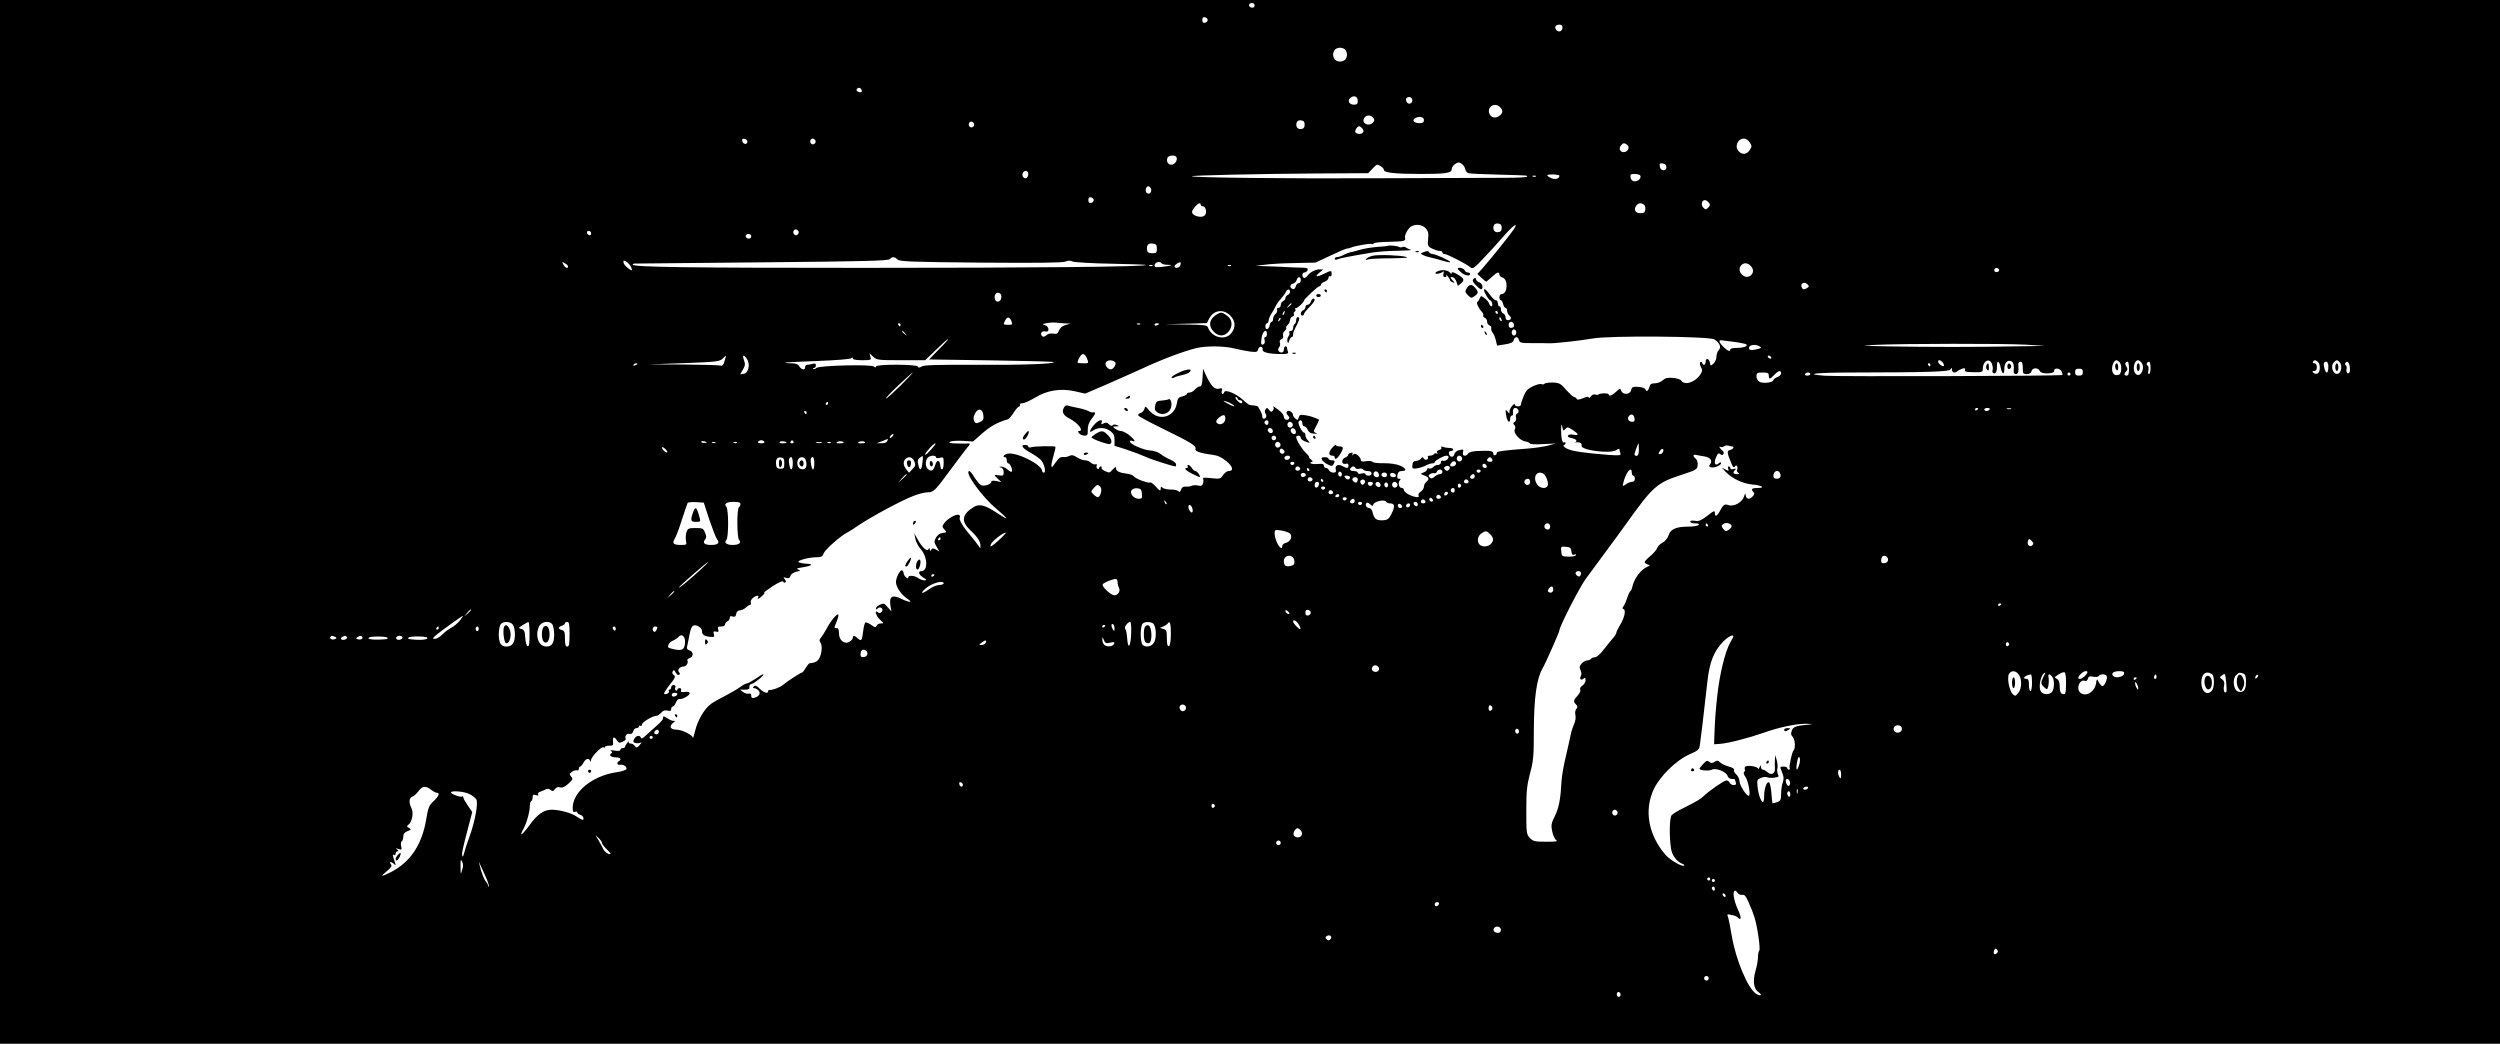 <?xml version="1.0" standalone="no"?>
<!DOCTYPE svg PUBLIC "-//W3C//DTD SVG 20010904//EN"
 "http://www.w3.org/TR/2001/REC-SVG-20010904/DTD/svg10.dtd">
<svg version="1.0" xmlns="http://www.w3.org/2000/svg"
 width="1624pt" height="678pt" viewBox="0 0 1624 678"
 preserveAspectRatio="xMidYMid meet">

<g transform="translate(0,678) scale(0.1,-0.1)"
fill="#000000" stroke="none">
<path d="M0 3390 l0 -3390 8120 0 8120 0 0 3390 0 3390 -8120 0 -8120 0 0
-3390z m8150 3355 c0 -8 -6 -15 -14 -15 -17 0 -28 14 -19 24 12 12 33 6 33 -9z
m-305 -95 c0 -8 -8 -16 -17 -18 -13 -2 -18 3 -18 18 0 15 5 20 18 18 9 -2 17
-10 17 -18z m2305 -49 c0 -24 -25 -34 -40 -16 -15 18 -5 35 21 35 12 0 19 -7
19 -19z m-1412 -143 c7 -7 12 -21 12 -33 0 -12 -5 -26 -12 -33 -7 -7 -21 -12
-33 -12 -12 0 -26 5 -33 12 -7 7 -12 21 -12 33 0 12 5 26 12 33 7 7 21 12 33
12 12 0 26 -5 33 -12z m-3143 -259 c10 -15 -1 -23 -20 -15 -9 3 -13 10 -10 16
8 13 22 13 30 -1z m3225 -75 c0 -19 -5 -24 -25 -24 -32 0 -45 28 -21 46 24 17
46 7 46 -22z m353 12 c9 -22 -18 -40 -33 -22 -6 9 -9 20 -5 26 9 15 32 12 38
-4z m571 -52 c22 -21 20 -40 -5 -57 -28 -20 -58 -10 -66 21 -10 42 40 68 71
36z m-824 -69 c10 -12 10 -18 0 -30 -26 -31 -78 -8 -59 27 12 22 42 24 59 3z
m330 -15 c0 -15 -7 -20 -29 -20 -34 0 -51 18 -30 31 26 17 59 10 59 -11z
m-775 -30 c0 -18 -6 -26 -23 -28 -24 -4 -38 18 -28 44 3 9 15 14 28 12 17 -2
23 -10 23 -28z m-2149 9 c10 -17 -13 -36 -27 -22 -12 12 -4 33 11 33 5 0 12
-5 16 -11z m2524 -34 c15 -18 5 -35 -20 -35 -10 0 -22 5 -25 10 -7 11 12 40
25 40 4 0 13 -7 20 -15z m-3995 -85 c0 -22 -29 -18 -33 3 -3 14 1 18 15 15 10
-2 18 -10 18 -18z m441 9 c10 -17 -13 -36 -27 -22 -12 12 -4 33 11 33 5 0 12
-5 16 -11z m6070 -14 c15 -23 15 -27 0 -50 -19 -29 -47 -32 -70 -9 -31 30 -9
84 34 84 11 0 27 -11 36 -25z m-798 -14 c21 -13 10 -46 -16 -49 -27 -4 -40 22
-22 43 14 17 20 18 38 6z m-2925 -83 c7 -21 -12 -48 -34 -48 -22 0 -34 22 -25
45 7 18 53 20 59 3z m1875 -76 c2 -12 11 -24 21 -27 9 -3 93 -7 186 -9 211 -6
195 -5 195 -13 0 -5 -62 -8 -137 -8 -76 0 -448 -2 -828 -3 -597 -3 -1204 4
-1213 13 -6 6 459 16 795 18 l351 2 26 28 c14 15 28 27 31 27 16 0 45 -22 45
-34 0 -18 73 -26 241 -26 163 0 199 6 199 31 0 10 10 25 22 33 19 13 25 14 43
2 11 -7 21 -23 23 -34z m1307 13 c0 -30 -39 -27 -43 3 -3 20 0 23 20 20 15 -2
23 -10 23 -23z m-4145 -44 c0 -11 -5 -23 -11 -27 -15 -9 -33 12 -26 30 9 23
37 20 37 -3z m3450 -12 c0 -20 -28 -28 -53 -16 -38 17 -33 25 13 24 22 -1 40
-5 40 -8z m525 1 c10 -17 -16 -41 -39 -38 -13 2 -22 12 -24 26 -3 19 1 22 27
22 16 0 33 -5 36 -10z m-678 -6 c-3 -3 -12 -4 -19 -1 -8 3 -5 6 6 6 11 1 17
-2 13 -5z m-2500 -80 c8 -21 -13 -42 -28 -27 -13 13 -5 43 11 43 6 0 13 -7 17
-16z m-372 -74 c0 -8 -8 -16 -17 -18 -13 -2 -18 3 -18 18 0 15 5 20 18 18 9
-2 17 -10 17 -18z m3995 -16 c11 -12 10 -18 -3 -32 -15 -15 -19 -15 -32 -1
-17 17 -11 49 10 49 7 0 18 -7 25 -16z m-3300 -14 c0 -5 6 -10 14 -10 18 0 28
-40 14 -57 -22 -27 -99 -1 -82 29 22 39 54 61 54 38z m2878 1 c8 -4 12 -19 10
-32 -2 -19 -9 -24 -33 -24 -33 0 -45 25 -25 50 14 17 29 19 48 6z m-923 -151
c0 -18 -6 -26 -23 -28 -24 -4 -38 18 -28 44 3 9 15 14 28 12 17 -2 23 -10 23
-28z m-495 -2 c18 -19 21 -32 17 -70 -4 -45 -2 -49 26 -63 17 -8 38 -15 49
-15 10 0 18 -4 18 -10 0 -5 6 -10 14 -10 16 0 145 -66 167 -86 15 -13 23 -8
81 53 36 37 93 100 127 139 66 77 109 109 75 55 -20 -31 -145 -187 -203 -253
l-34 -38 27 -25 c15 -14 29 -25 30 -25 2 0 18 14 36 30 35 33 50 38 50 16 0
-7 9 -16 20 -19 38 -10 35 -107 -5 -107 -8 0 -15 -9 -15 -20 0 -11 4 -20 9
-20 5 0 12 -11 15 -25 4 -14 11 -25 16 -25 6 0 10 -8 10 -19 0 -10 7 -24 15
-31 17 -14 11 -30 -11 -30 -8 0 -14 9 -14 19 0 10 -7 21 -15 25 -8 3 -15 15
-15 26 0 11 -4 20 -10 20 -5 0 -10 9 -10 20 0 11 -6 20 -14 20 -7 0 -24 16
-37 35 -22 31 -39 45 -39 30 0 -13 31 -65 39 -65 5 0 11 -9 14 -20 3 -11 1
-20 -5 -20 -5 0 -12 8 -15 18 -2 9 -15 25 -29 35 -23 17 -24 17 -31 0 -4 -10
-11 -21 -16 -24 -9 -6 7 -41 31 -67 7 -7 10 -17 7 -22 -3 -4 2 -10 10 -14 8
-3 15 -14 15 -25 0 -10 7 -22 16 -25 9 -3 14 -12 11 -19 -2 -6 2 -19 9 -28 7
-8 17 -31 21 -50 l8 -34 51 8 c39 6 53 13 57 28 7 25 27 25 34 0 5 -18 14 -20
92 -20 47 0 95 0 106 -1 36 -1 208 18 280 31 106 20 760 15 792 -6 35 -23 46
-51 28 -69 -8 -8 -15 -27 -15 -43 0 -16 -9 -36 -19 -45 -19 -16 -20 -16 -23 4
-4 29 -28 36 -28 9 0 -23 -16 -29 -23 -8 -2 6 -8 9 -12 4 -5 -4 -3 -18 4 -31
11 -20 10 -28 -4 -49 -33 -51 -103 -73 -124 -39 -4 7 -28 15 -53 17 -35 3 -50
0 -66 -15 -12 -11 -35 -20 -51 -20 -24 0 -32 -5 -37 -25 -7 -26 -20 -33 -26
-13 -2 6 -23 13 -45 15 -36 2 -42 0 -47 -21 -7 -30 -54 -33 -64 -5 -7 18 -9
17 -34 -6 -27 -25 -48 -32 -48 -17 0 9 -56 9 -65 0 -4 -4 -14 -4 -22 -1 -9 4
-22 -2 -29 -12 -8 -10 -14 -14 -14 -7 0 7 -12 6 -37 -5 -26 -10 -38 -12 -41
-4 -2 6 -9 11 -15 11 -6 0 -29 21 -52 46 -37 43 -45 47 -88 49 -27 0 -51 -3
-54 -8 -3 -4 -12 -6 -20 -2 -9 3 -34 -4 -57 -15 -31 -15 -45 -30 -58 -62 -10
-24 -18 -49 -18 -56 0 -16 -40 -16 -40 1 0 6 -9 1 -20 -13 -11 -14 -17 -32
-15 -40 3 -9 -1 -7 -10 4 -16 22 -18 15 -9 -33 7 -34 24 -42 24 -11 0 11 5 20
10 20 6 0 10 6 9 13 -3 25 1 37 15 37 19 0 29 -30 12 -36 -8 -3 -12 -14 -8
-26 3 -11 -1 -24 -9 -29 -11 -6 -11 -11 -2 -20 8 -8 9 -18 3 -29 -12 -22 35
-74 70 -78 14 -2 26 -8 28 -13 2 -5 40 -7 85 -4 l82 4 -47 -13 c-25 -7 -86
-16 -135 -20 -159 -12 -202 -18 -200 -28 1 -6 -4 -13 -10 -15 -7 -3 -13 2 -13
11 0 17 -20 20 -105 16 -30 -1 -53 -8 -58 -16 -13 -22 -40 -18 -34 6 6 22 3
23 -30 14 -11 -3 -24 -15 -26 -26 -6 -23 -30 -19 -35 5 -2 10 3 17 12 17 9 0
16 5 16 10 0 6 -11 10 -24 10 -13 0 -32 3 -42 7 -11 4 -15 3 -11 -4 4 -6 -3
-13 -14 -16 -13 -4 -18 -10 -13 -18 4 -7 3 -10 -4 -5 -6 3 -13 2 -17 -4 -3 -5
-15 -10 -26 -10 -11 0 -18 -4 -14 -9 9 -15 -16 -25 -26 -10 -8 12 -10 12 -18
0 -5 -7 -19 -14 -31 -15 -17 -1 -24 -8 -25 -26 -3 -21 1 -25 18 -24 24 2 53
11 79 25 10 5 25 9 33 9 8 0 15 3 15 8 0 10 58 42 76 42 8 0 14 -4 14 -8 0
-15 -22 -30 -36 -25 -8 3 -14 -1 -14 -11 0 -9 -8 -16 -19 -16 -10 0 -24 -6
-31 -14 -6 -8 -18 -12 -26 -9 -8 3 -14 0 -14 -6 0 -7 -10 -16 -22 -20 -23 -9
-23 -9 5 -20 31 -12 34 -23 12 -41 -8 -7 -15 -21 -15 -31 0 -10 -9 -25 -21
-33 -12 -8 -18 -19 -14 -25 9 -16 -22 -13 -61 5 -19 9 -34 23 -34 30 0 8 -6
14 -14 14 -18 0 -27 35 -13 49 8 8 7 11 -5 11 -11 0 -14 7 -10 25 3 18 11 25
28 25 36 0 29 18 -13 36 -24 10 -63 15 -105 15 -36 -1 -69 3 -73 9 -3 5 -22 7
-41 4 -24 -4 -34 -2 -34 8 0 8 -9 21 -19 30 -14 12 -22 13 -31 5 -10 -9 -11
-9 -5 1 5 10 2 13 -11 10 -9 -1 -17 -7 -16 -13 0 -5 -8 -13 -19 -17 -27 -10
-26 -48 1 -41 14 4 20 0 20 -11 0 -19 -13 -20 -39 -4 -26 16 -51 4 -44 -21 4
-16 1 -21 -16 -21 -12 0 -24 7 -27 15 -4 8 -12 15 -20 15 -8 0 -14 7 -14 15 0
11 -10 14 -40 11 -22 -2 -43 0 -46 5 -3 5 1 9 8 9 8 1 6 6 -6 15 -11 8 -16 15
-12 15 4 0 -6 14 -23 30 -28 29 -61 83 -61 102 0 4 7 8 15 8 8 0 15 -6 15 -14
0 -8 14 -19 32 -25 30 -11 30 -10 15 7 -10 10 -17 26 -17 35 0 9 -4 17 -9 17
-13 0 -42 60 -35 71 10 16 24 9 24 -11 0 -11 6 -20 13 -20 7 0 17 -10 22 -22
7 -16 20 -24 40 -25 21 -2 25 0 12 5 -16 7 -16 10 4 46 11 21 19 39 17 40 -24
13 -60 25 -90 29 -30 5 -37 2 -42 -15 -4 -18 -7 -19 -20 -8 -9 7 -16 17 -16
22 0 19 -27 37 -38 26 -8 -8 -6 -15 4 -26 10 -9 12 -18 6 -24 -12 -12 -32 -2
-32 16 0 7 -10 22 -22 33 -24 21 -59 43 -46 28 4 -4 3 -14 -3 -22 -10 -11 -14
-10 -25 4 -12 16 -15 16 -23 3 -6 -9 -6 -19 0 -27 11 -13 4 -33 -12 -33 -5 0
-9 7 -9 15 0 13 -9 33 -28 64 -1 2 -12 5 -25 7 -12 1 -25 3 -29 3 -5 1 -25 16
-45 35 -45 40 -114 68 -120 49 -8 -22 -21 -14 -16 8 5 17 2 19 -19 14 -28 -7
-53 20 -86 92 l-17 38 -3 -57 c-2 -43 -7 -58 -18 -58 -8 0 -22 -9 -31 -20 -10
-11 -25 -20 -35 -20 -10 0 -18 -4 -18 -9 0 -5 -13 -12 -29 -16 -25 -5 -31 -12
-36 -45 -15 -91 -118 -119 -178 -48 -26 31 -28 32 -33 11 -3 -11 -15 -24 -26
-26 -11 -3 -17 -10 -13 -17 4 -6 77 -45 163 -87 180 -88 215 -110 208 -129 -6
-15 34 -29 108 -38 36 -4 61 -16 92 -41 44 -36 50 -65 14 -65 -10 0 -25 -12
-35 -26 -16 -25 -20 -26 -77 -20 -42 5 -58 4 -53 -3 3 -6 3 -20 0 -31 -5 -15
-12 -19 -31 -14 -13 3 -32 3 -41 -1 -10 -5 -28 -7 -41 -6 -15 2 -25 -5 -30
-20 -6 -15 -11 -18 -16 -11 -4 7 -26 12 -50 12 -23 0 -47 5 -54 12 -9 9 -12 8
-12 -7 -1 -17 -5 -15 -31 13 -16 18 -33 31 -37 28 -12 -7 -94 23 -106 39 -6 8
-27 16 -46 18 -49 6 -70 17 -70 35 0 12 -4 11 -20 -6 -24 -26 -22 -25 -54 -11
-14 7 -23 16 -20 20 3 5 0 9 -5 9 -6 0 -11 -5 -11 -11 0 -5 -5 -7 -11 -4 -6 4
-8 13 -5 21 3 8 0 11 -8 8 -7 -3 -20 2 -29 10 -9 9 -26 16 -39 16 -13 0 -36 9
-52 19 -22 15 -34 17 -48 10 -10 -5 -24 -9 -31 -8 -28 3 -37 -3 -62 -38 -20
-30 -25 -34 -25 -17 0 11 7 43 15 69 8 27 13 51 11 53 -6 6 -135 4 -156 -3
-11 -4 -20 -2 -20 4 0 6 -9 11 -21 11 -33 0 -17 -22 35 -51 26 -14 56 -35 66
-45 23 -23 38 -84 21 -84 -6 0 -11 4 -11 9 0 43 -164 125 -224 114 -25 -5 -37
-23 -16 -23 6 0 10 -9 10 -20 0 -11 5 -20 10 -20 12 0 30 -41 23 -53 -3 -5
-15 1 -27 12 -12 12 -31 20 -42 20 -16 -1 -17 -2 -1 -6 10 -3 17 -14 17 -30 0
-22 -3 -25 -30 -21 -36 5 -36 5 -7 -23 l22 -21 -32 7 c-22 4 -33 3 -33 -4 0
-17 -49 -33 -68 -22 -9 5 -28 28 -42 50 -14 23 -28 41 -32 41 -39 0 75 -161
171 -242 39 -33 70 -62 68 -65 -2 -2 -31 15 -64 37 -75 50 -113 59 -150 35
-75 -47 -81 -92 -20 -149 48 -45 67 -75 66 -103 0 -17 -1 -17 -12 1 -7 10 -31
42 -55 70 -51 59 -75 103 -67 116 4 6 0 13 -8 16 -18 6 -73 -26 -94 -55 -14
-20 -13 -24 2 -41 16 -18 15 -19 -11 -22 -18 -2 -34 -13 -44 -30 -13 -25 -13
-30 4 -59 l18 -31 -22 12 c-18 10 -24 9 -31 -1 -7 -11 -9 -11 -9 1 0 12 -2 12
-9 2 -10 -17 -42 13 -72 68 l-20 35 7 -35 c4 -19 19 -50 35 -67 46 -53 48
-143 4 -143 -24 0 -17 -24 13 -42 24 -15 25 -17 6 -18 -11 0 -29 7 -40 15 -23
17 -64 20 -64 4 0 -8 -5 -8 -15 1 -8 7 -15 18 -15 26 0 7 -4 15 -10 19 -11 7
-40 -46 -40 -76 0 -31 36 -84 73 -108 42 -27 15 -27 -40 0 -57 28 -78 14 -69
-44 l7 -39 -25 28 c-21 25 -26 27 -50 16 -14 -6 -26 -17 -26 -24 0 -9 3 -9 12
0 17 17 42 -5 25 -23 -8 -9 -16 -10 -24 -3 -26 21 -13 -23 13 -47 26 -24 26
-25 5 -25 -12 0 -24 -7 -27 -15 -5 -13 -11 -12 -35 6 -16 11 -33 18 -38 15 -4
-3 -11 -29 -14 -57 -8 -62 -11 -67 -35 -46 -22 20 -32 21 -32 4 0 -7 -9 -18
-21 -25 -32 -21 -69 8 -69 53 0 24 -5 35 -15 35 -18 0 -18 -1 1 45 8 20 12 40
9 43 -8 8 -50 -43 -76 -93 -12 -22 -28 -47 -36 -57 -11 -13 -12 -20 -2 -35 13
-22 6 -80 -14 -107 -11 -15 -27 -22 -59 -25 -4 -1 -15 -15 -25 -31 -9 -17 -21
-30 -25 -30 -8 0 -95 -56 -123 -80 -19 -16 -71 -35 -87 -32 -5 1 -8 -3 -8 -8
0 -19 -29 -10 -55 16 -20 20 -29 24 -38 15 -8 -8 -8 -11 2 -11 7 0 19 -7 28
-15 17 -18 5 -39 -27 -48 -15 -4 -20 0 -20 14 0 12 -5 16 -15 13 -8 -3 -24 1
-37 10 l-22 16 32 0 c26 0 32 4 30 17 -2 11 5 19 17 21 19 4 87 62 72 62 -3 0
-26 -13 -50 -30 -25 -16 -50 -30 -57 -30 -6 0 -26 -11 -43 -24 -18 -13 -61
-38 -96 -56 -36 -18 -78 -42 -93 -53 -42 -31 -86 -105 -102 -173 -8 -32 -15
-54 -15 -47 -2 18 -70 53 -106 53 -41 0 -52 22 -22 45 12 8 15 14 7 12 -8 -2
-27 5 -42 15 -16 11 -29 17 -29 14 -1 -3 -2 -11 -3 -16 0 -6 -19 -26 -41 -45
-22 -19 -53 -47 -69 -62 -19 -19 -30 -24 -33 -15 -7 19 -31 14 -43 -8 -9 -16
-8 -22 5 -26 8 -3 23 -3 32 0 14 6 14 4 -2 -14 -17 -19 -21 -20 -31 -6 -6 9
-19 16 -28 16 -10 0 -15 5 -11 13 4 6 -1 3 -9 -7 -9 -11 -16 -23 -16 -28 0 -4
-7 -8 -15 -8 -8 0 -15 -5 -15 -11 0 -7 -13 -9 -37 -5 -24 4 -33 3 -24 -2 9 -7
10 -12 2 -16 -18 -12 -2 -26 30 -26 29 0 39 -13 19 -25 -17 -10 -11 -26 8 -23
21 3 42 -9 42 -26 0 -8 -25 -16 -68 -23 -156 -24 -282 -128 -282 -232 0 -23 4
-29 15 -25 8 4 15 2 15 -4 0 -5 9 -12 20 -15 11 -3 20 -13 20 -22 0 -17 -2
-16 -50 14 -32 21 -105 40 -154 41 -53 0 -94 -28 -146 -100 -48 -66 -71 -81
-40 -25 21 37 42 113 42 153 0 12 4 25 9 28 5 3 9 14 9 25 0 16 4 19 21 14 15
-5 19 -4 15 4 -4 6 1 14 11 17 10 3 26 10 36 15 13 7 23 6 34 -3 12 -10 17 -9
28 6 9 12 20 16 34 11 14 -4 30 3 52 23 30 27 32 32 19 47 -13 15 -12 19 5 31
11 8 25 12 32 10 7 -3 13 1 13 9 0 8 4 15 8 15 5 0 15 11 22 25 14 27 35 33
43 13 4 -9 6 -8 6 3 1 22 68 92 81 84 5 -3 10 -2 10 2 0 5 12 9 27 9 25 -1 28
2 25 27 -3 32 8 35 26 7 10 -17 16 -18 37 -8 13 6 22 14 20 19 -10 15 7 37 24
32 12 -3 20 2 24 16 3 12 12 21 21 21 9 0 16 5 16 11 0 5 5 7 10 4 6 -3 10 0
10 8 0 15 69 57 94 57 7 0 21 9 31 20 12 14 25 18 41 14 18 -5 24 -2 24 10 0
9 5 16 10 16 6 0 15 11 20 25 5 14 16 25 22 24 20 -4 68 23 68 37 0 9 -10 12
-31 9 -23 -3 -29 0 -25 11 3 8 -1 14 -9 14 -8 0 -15 -5 -15 -11 0 -5 -4 -8
-10 -4 -5 3 -7 12 -3 20 3 9 -1 15 -11 15 -9 0 -16 -7 -16 -15 0 -8 -5 -15
-11 -15 -5 0 -7 -5 -4 -10 7 -11 -22 -26 -31 -17 -3 3 13 29 36 58 36 45 40
55 27 64 -10 7 -12 16 -7 24 6 11 11 9 19 -8 7 -12 17 -19 22 -15 7 4 7 10 0
17 -14 14 5 37 29 37 18 0 34 25 25 40 -3 5 4 11 15 15 26 8 26 42 -1 50 -17
6 -20 12 -14 33 3 15 10 46 14 70 4 24 13 48 19 54 17 17 62 -6 62 -31 0 -24
14 -34 53 -38 26 -3 29 0 24 18 -5 17 -2 20 14 16 16 -4 19 -2 14 14 -5 15 -1
19 19 19 16 0 26 6 26 14 0 8 7 16 15 20 8 3 15 13 15 21 0 12 6 15 19 10 15
-4 20 0 23 16 2 15 11 23 24 24 12 1 29 9 39 18 9 9 21 17 27 17 5 0 8 6 5 14
-3 8 2 21 12 30 19 18 46 22 36 6 -10 -17 5 -11 27 10 12 11 18 20 12 20 -5 0
20 19 55 42 40 25 66 37 69 29 2 -6 8 -8 13 -5 6 3 5 12 -3 21 -11 14 -10 15
9 9 16 -5 23 -2 28 13 3 12 19 22 38 27 27 6 29 8 12 14 -15 5 -9 9 25 14 65
10 79 22 28 24 -23 1 -46 6 -51 11 -10 10 68 31 118 31 31 0 38 4 47 28 10 24
117 118 151 132 7 3 39 23 72 46 82 56 287 166 360 193 33 13 74 23 92 23 38
0 46 8 156 158 47 63 92 123 101 133 19 21 20 28 4 26 -7 -1 -40 -1 -73 0 -44
1 -56 4 -43 11 9 6 46 8 83 6 l66 -4 60 53 c51 45 99 72 166 91 7 2 24 21 38
44 14 22 30 40 36 40 5 0 7 5 4 10 -3 6 4 10 16 10 12 0 48 16 81 36 80 49
168 63 261 42 l66 -15 147 63 c80 35 178 79 218 97 120 57 278 117 359 136 65
15 178 14 246 -3 31 -8 77 -16 102 -20 41 -5 47 -3 52 15 6 24 33 20 29 -3 -3
-17 43 -28 122 -28 40 0 47 3 42 16 -3 9 -6 20 -6 25 0 5 -4 9 -10 9 -5 0 -10
-9 -10 -20 0 -11 -6 -20 -14 -20 -21 0 -30 19 -17 34 6 7 9 21 5 30 -4 10 0
18 10 22 10 4 14 13 11 24 -3 9 1 23 10 30 8 7 13 16 10 20 -3 4 2 13 10 20 8
7 15 20 15 30 0 10 7 21 16 24 8 3 13 10 9 15 -3 5 -1 12 5 16 6 4 8 11 4 16
-3 5 -2 8 3 7 8 -3 53 37 53 48 0 10 90 94 100 94 6 0 10 5 10 10 0 6 11 15
25 20 14 5 25 17 25 25 0 9 5 13 10 10 6 -3 10 3 10 14 0 26 -1 26 -52 1 -48
-23 -61 -19 -27 9 l24 20 -23 1 c-27 0 -62 -18 -80 -43 -7 -9 -18 -15 -23 -12
-14 9 -11 35 5 35 8 0 16 7 20 15 4 12 -3 15 -32 16 -20 0 -59 2 -87 3 -27 2
-88 4 -135 6 l-85 3 60 7 c33 5 121 10 195 11 l135 3 94 44 c52 25 101 46 110
47 9 1 23 4 31 8 28 11 122 27 130 22 5 -3 11 -1 14 4 3 5 47 9 97 10 96 2
113 5 106 24 -6 17 19 64 40 76 30 17 71 12 93 -11z m-4074 -19 c10 -17 -13
-36 -27 -22 -12 12 -4 33 11 33 5 0 12 -5 16 -11z m-1346 -15 c0 -9 -5 -14
-12 -12 -18 6 -21 28 -4 28 9 0 16 -7 16 -16z m1040 -19 c0 -8 -6 -15 -14 -15
-17 0 -28 14 -19 24 12 12 33 6 33 -9z m2635 -80 c0 -27 -3 -30 -30 -30 -21 0
-31 5 -33 18 -6 33 6 49 35 45 24 -3 28 -8 28 -33z m-1684 -71 c15 -13 84 -16
544 -20 366 -3 532 -1 547 7 14 7 28 8 46 0 15 -5 127 -12 249 -14 122 -2 225
-6 228 -8 11 -12 -716 -19 -1845 -19 -1144 0 -1490 5 -1490 21 0 4 8 8 18 7 9
0 383 4 830 8 658 6 814 10 823 21 15 17 29 17 50 -3z m-1730 -53 c7 -16 6
-20 -4 -15 -26 15 -47 38 -47 52 0 13 3 13 22 0 11 -8 25 -24 29 -37z m-411 9
c0 -18 -19 -11 -30 11 -11 19 -10 20 9 9 12 -6 21 -15 21 -20z m3855 20 c3 -5
20 -10 37 -10 45 0 31 -6 -29 -13 -41 -5 -53 -3 -53 8 0 21 34 32 45 15z m122
-15 c-7 -16 -37 -21 -37 -5 0 10 32 31 39 25 2 -2 1 -11 -2 -20z m3708 -5 c38
-42 -19 -94 -59 -54 -19 18 -21 45 -4 62 18 18 43 15 63 -8z m-3888 4 c-3 -3
-12 -4 -19 -1 -8 3 -5 6 6 6 11 1 17 -2 13 -5z m510 0 c-3 -3 -12 -4 -19 -1
-8 3 -5 6 6 6 11 1 17 -2 13 -5z m4988 -23 c7 -12 -12 -24 -25 -16 -11 7 -4
25 10 25 5 0 11 -4 15 -9z m-4535 -71 c0 -11 -6 -20 -14 -20 -7 0 -16 -9 -19
-21 -3 -12 -11 -19 -18 -17 -22 7 -22 29 -1 35 11 2 22 13 25 24 7 25 27 24
27 -1z m3290 -50 c-21 -14 -30 -12 -37 6 -9 23 19 37 37 18 13 -13 13 -16 0
-24z m-3360 -25 c0 -9 -7 -18 -15 -21 -8 -4 -15 -13 -15 -20 0 -8 -7 -17 -15
-20 -8 -4 -15 -15 -15 -25 0 -10 -7 -19 -15 -19 -8 0 -12 -6 -9 -13 3 -8 -2
-20 -11 -27 -8 -7 -15 -21 -15 -31 0 -11 -4 -19 -9 -19 -5 0 -11 -10 -13 -22
-4 -28 -28 -36 -28 -9 0 12 5 21 10 21 6 0 10 8 11 18 0 9 9 31 20 47 10 17
23 39 28 50 5 11 20 32 33 46 14 15 28 34 31 43 8 20 27 21 27 1z m-1875 -35
c0 -29 -32 -41 -41 -16 -9 24 4 48 23 44 12 -2 18 -12 18 -28z m1885 -44 c0
-2 -8 -10 -17 -17 -16 -13 -17 -12 -4 4 13 16 21 21 21 13z m-399 -75 c35 -35
38 -77 8 -115 -40 -51 -129 -29 -152 37 -6 15 -23 17 -144 19 l-138 2 137 3
138 4 15 30 c29 55 92 64 136 20z m352 14 c-3 -9 -8 -14 -10 -11 -3 3 -2 9 2
15 9 16 15 13 8 -4z m1387 5 c0 -5 -2 -10 -4 -10 -3 0 -8 5 -11 10 -3 6 -1 10
4 10 6 0 11 -4 11 -10z m-3159 -58 c7 -20 5 -22 -21 -22 -33 0 -35 2 -19 31
13 24 29 21 40 -9z m1740 5 c-10 -9 -11 -8 -5 6 3 10 9 15 12 12 3 -3 0 -11
-7 -18z m1443 7 c3 -8 2 -12 -4 -9 -6 3 -10 10 -10 16 0 14 7 11 14 -7z
m-2830 -25 l31 -1 -33 -9 c-21 -6 -36 -19 -43 -36 -8 -21 -14 -24 -37 -20 -17
3 -34 -1 -45 -11 -13 -11 -21 -12 -28 -5 -16 16 0 36 22 30 29 -8 25 33 -3 41
-20 6 -19 7 12 13 19 4 48 5 64 3 16 -2 43 -4 60 -5z m2909 -3 c7 -16 -1 -26
-20 -26 -7 0 -13 9 -13 20 0 23 25 27 33 6z m-3983 -6 c0 -5 -2 -10 -4 -10 -3
0 -8 5 -11 10 -3 6 -1 10 4 10 6 0 11 -4 11 -10z m1557 4 c-3 -3 -12 -4 -19
-1 -8 3 -5 6 6 6 11 1 17 -2 13 -5z m123 2 c0 -2 -7 -6 -15 -10 -8 -3 -15 -1
-15 4 0 6 7 10 15 10 8 0 15 -2 15 -4z m2320 -56 c0 -11 -7 -20 -15 -20 -8 0
-15 9 -15 20 0 11 7 20 15 20 8 0 15 -9 15 -20z m-3969 -7 c13 -16 12 -17 -3
-4 -10 7 -18 15 -18 17 0 8 8 3 21 -13z m2349 -3 c0 -11 -5 -20 -11 -20 -6 0
-8 -8 -4 -19 3 -11 1 -22 -5 -26 -18 -11 -21 -1 -14 44 7 42 34 59 34 21z
m-2081 -47 c-8 -9 -36 -40 -64 -67 l-50 -51 402 -6 c222 -3 405 -8 408 -11 12
-12 -209 -20 -511 -18 -240 1 -328 -1 -345 -10 -17 -10 -24 -10 -27 -1 -5 15
-272 16 -272 0 0 -8 -4 -8 -13 0 -19 15 -352 7 -373 -9 -8 -7 -17 -10 -21 -6
-3 3 -1 6 5 6 7 0 12 7 12 16 0 12 -6 15 -22 10 -13 -3 -29 -6 -35 -6 -7 0
-13 -7 -13 -15 0 -22 -23 -18 -38 5 -9 15 -23 20 -54 20 -23 0 -39 2 -37 4 2
2 96 7 209 11 114 4 211 12 218 17 8 7 12 7 12 -1 0 -7 22 -11 61 -11 58 0 60
1 53 23 l-6 22 24 -22 c23 -22 32 -23 181 -23 l157 0 73 70 c72 69 92 85 66
53z m5109 -3 c40 -5 78 -13 84 -16 18 -11 -14 -24 -59 -24 -24 0 -43 -4 -43
-10 0 -16 -14 -12 -43 15 -26 25 -35 45 -19 45 4 0 40 -5 80 -10z m1902 -19
l125 -8 -195 -3 c-233 -5 -576 -5 -830 0 -180 4 -182 4 -70 10 175 8 829 9
970 1z m-1730 -11 c13 -8 13 -9 0 -14 -38 -11 -60 -13 -66 -5 -15 25 34 39 66
19z m-4370 -76 c14 -35 14 -34 -25 -34 -19 0 -35 2 -35 4 0 20 23 56 35 56 9
0 20 -12 25 -26z m-2353 -19 c-7 -24 -15 -34 -25 -30 -7 3 -116 6 -240 7
l-227 1 230 8 c210 8 231 11 249 29 11 11 21 20 22 20 1 0 -3 -16 -9 -35z
m146 12 c22 -34 9 -91 -22 -95 l-23 -4 18 31 c15 26 16 36 7 61 -13 36 -2 40
20 7z m6652 13 c3 -5 2 -10 -4 -10 -5 0 -13 5 -16 10 -3 6 -2 10 4 10 5 0 13
-4 16 -10z m-4266 -29 c10 -7 11 -13 2 -30 -14 -25 -33 -27 -51 -6 -26 31 12
59 49 36z m5381 -6 c7 -9 10 -18 7 -22 -8 -7 -37 15 -37 28 0 14 16 11 30 -6z
m320 -10 c5 -14 7 -31 4 -39 -7 -18 12 -30 22 -15 4 7 7 25 6 40 -1 41 16 36
24 -6 9 -47 24 -55 24 -12 0 38 19 61 44 51 15 -6 21 -27 17 -66 -1 -10 4 -18
13 -18 16 0 21 16 17 58 -1 14 4 22 14 22 11 0 15 -11 15 -40 0 -36 2 -40 26
-40 17 0 28 6 31 20 6 23 45 23 54 -1 9 -21 94 -19 93 2 -2 22 39 18 49 -5 4
-10 6 -20 4 -22 -6 -7 -1456 -11 -1542 -5 -147 11 -57 21 180 21 497 1 626 5
635 20 8 13 10 12 10 -2 0 -19 20 -24 36 -9 5 5 19 12 31 16 17 5 22 3 17 -8
-4 -11 7 -14 55 -15 55 -1 61 1 61 19 0 54 43 78 60 34z m828 13 c17 -17 15
-75 -3 -82 -27 -10 -45 5 -45 38 0 29 15 56 30 56 3 0 11 -5 18 -12z m140 0
c31 -31 0 -105 -33 -78 -25 21 -14 90 15 90 3 0 11 -5 18 -12z m1150 0 c17
-17 15 -67 -4 -75 -8 -3 -20 -1 -27 6 -8 8 -7 11 6 11 11 0 17 8 17 25 0 16
-6 25 -16 25 -8 0 -12 5 -9 10 8 13 18 13 33 -2z m141 -2 c18 -22 10 -70 -13
-74 -32 -7 -50 50 -24 76 16 16 23 15 37 -2z m-1369 -41 c0 -33 -4 -45 -15
-45 -18 0 -19 12 -3 28 10 10 10 17 1 31 -12 18 -8 31 9 31 4 0 8 -20 8 -45z
m140 5 c0 -22 -5 -40 -10 -40 -6 0 -8 10 -4 24 3 13 1 27 -5 31 -12 7 -5 25
10 25 5 0 9 -18 9 -40z m1155 5 c0 -19 -4 -35 -10 -35 -11 -1 -26 56 -17 65
15 15 28 1 27 -30z m138 8 c3 -15 3 -33 0 -40 -8 -20 -25 -3 -20 18 3 10 1 22
-4 25 -5 3 -7 10 -4 15 11 17 23 9 28 -18z m-11123 13 c0 -2 -7 -7 -16 -10 -8
-3 -12 -2 -9 4 6 10 25 14 25 6z m8400 -6 c0 -5 -2 -10 -4 -10 -3 0 -8 5 -11
10 -3 6 -1 10 4 10 6 0 11 -4 11 -10z m990 -47 c0 -18 -6 -23 -25 -23 -19 0
-25 5 -25 23 0 17 6 22 25 22 19 0 25 -5 25 -22z m-1960 -8 c0 -9 -11 -20 -25
-25 -14 -5 -25 -14 -25 -19 0 -16 -66 -24 -89 -12 -13 7 -21 22 -21 36 0 22 4
25 40 25 33 0 40 -3 40 -20 0 -26 8 -25 36 5 26 28 44 32 44 10z m-5720 -80
c-47 -46 -89 -84 -95 -84 -5 0 30 38 79 84 50 47 92 85 95 85 3 0 -32 -38 -79
-85z m5910 75 c0 -5 -9 -10 -21 -10 -11 0 -17 5 -14 10 3 6 13 10 21 10 8 0
14 -4 14 -10z m1690 0 c0 -5 -4 -10 -10 -10 -5 0 -10 5 -10 10 0 6 5 10 10 10
6 0 10 -4 10 -10z m-5410 -160 c0 -5 7 -10 15 -10 8 0 15 -4 15 -10 0 -16 -15
-12 -35 10 -10 11 -13 20 -7 20 7 0 12 -4 12 -10z m-35 -36 c30 -21 5 -16 -35
7 -26 15 -29 18 -10 13 14 -4 34 -13 45 -20z m-2625 6 c0 -5 -5 -10 -11 -10
-5 0 -7 5 -4 10 3 6 8 10 11 10 2 0 4 -4 4 -10z m7470 -34 c0 -3 -4 -8 -10
-11 -5 -3 -10 -1 -10 4 0 6 5 11 10 11 6 0 10 -2 10 -4z m75 -6 c-3 -5 -13
-10 -21 -10 -8 0 -14 5 -14 10 0 6 9 10 21 10 11 0 17 -4 14 -10z m138 3 c-7
-2 -19 -2 -25 0 -7 3 -2 5 12 5 14 0 19 -2 13 -5z m-6675 -41 c3 -26 -1 -34
-23 -44 -22 -10 -28 -9 -35 3 -5 8 -7 23 -4 34 17 55 57 59 62 7z m-1148 18
c0 -5 -2 -10 -4 -10 -3 0 -8 5 -11 10 -3 6 -1 10 4 10 6 0 11 -4 11 -10z
m2720 -39 c0 -24 -23 -43 -44 -35 -22 8 -20 22 6 44 26 20 38 17 38 -9z m2658
1 c3 -16 -2 -22 -16 -22 -24 0 -35 23 -19 39 16 16 31 8 35 -17z m-2378 -27
c0 -8 -4 -15 -9 -15 -13 0 -22 16 -14 24 11 11 23 6 23 -9z m156 -6 c10 -17
-13 -36 -27 -22 -12 12 -4 33 11 33 5 0 12 -5 16 -11z m1772 -36 c13 15 17 14
48 -6 41 -27 43 -38 5 -31 -16 4 -32 1 -35 -5 -5 -7 4 -14 23 -17 30 -6 40
-18 24 -27 -5 -2 -2 -2 5 -1 20 5 41 -7 36 -20 -12 -30 187 -56 225 -30 11 8
21 11 21 5 0 -5 3 -17 6 -26 6 -14 -3 -15 -77 -10 -157 12 -239 24 -271 41
-18 10 -27 19 -20 21 6 3 12 9 12 14 0 6 -4 8 -9 5 -12 -8 -21 30 -20 84 1 38
2 40 8 16 5 -26 7 -27 19 -13z m-1903 -3 c11 -17 -5 -32 -21 -19 -7 6 -11 15
-8 20 7 12 21 11 29 -1z m153 -13 c2 -10 -3 -17 -11 -17 -16 0 -30 24 -19 34
10 10 27 1 30 -17z m-2620 -31 c-7 -8 -15 -12 -17 -11 -5 6 10 25 20 25 5 0 4
-6 -3 -14z m2492 -11 c0 -8 -7 -15 -15 -15 -8 0 -15 7 -15 15 0 8 7 15 15 15
8 0 15 -7 15 -15z m-2526 -20 c-4 -9 -18 -15 -38 -14 l-31 0 35 13 c19 8 36
14 37 15 1 0 0 -6 -3 -14z m-1174 -10 c0 -2 -9 -3 -19 -2 -11 0 -18 5 -15 9 4
6 34 0 34 -7z m375 5 c4 -6 -5 -10 -20 -10 -15 0 -24 4 -20 10 3 6 12 10 20
10 8 0 17 -4 20 -10z m145 -6 c0 -2 -12 -4 -26 -4 -14 0 -23 4 -20 9 6 8 46 4
46 -5z m45 6 c3 -5 -1 -10 -10 -10 -9 0 -13 5 -10 10 3 6 8 10 10 10 2 0 7 -4
10 -10z m325 -6 c0 -2 -12 -4 -27 -4 -21 0 -24 3 -14 9 13 8 41 5 41 -5z m140
0 c0 -2 -12 -4 -27 -4 -21 0 -24 3 -14 9 13 8 41 5 41 -5z m-973 0 c-3 -3 -12
-4 -19 -1 -8 3 -5 6 6 6 11 1 17 -2 13 -5z m140 0 c-3 -3 -12 -4 -19 -1 -8 3
-5 6 6 6 11 1 17 -2 13 -5z m551 -1 c-10 -2 -26 -2 -35 0 -10 3 -2 5 17 5 19
0 27 -2 18 -5z m59 1 c-3 -3 -12 -4 -19 -1 -8 3 -5 6 6 6 11 1 17 -2 13 -5z
m2919 -5 c10 -17 -13 -36 -27 -22 -12 12 -4 33 11 33 5 0 12 -5 16 -11z
m-2252 -21 c-34 -41 -54 -59 -54 -49 0 11 55 71 66 71 4 0 -1 -10 -12 -22z
m4582 -18 c1 -36 -11 -52 -28 -35 -4 4 22 75 27 75 0 0 1 -18 1 -40z m605 20
c18 0 9 -18 -12 -23 -22 -6 -22 -15 8 -87 10 -25 16 -31 22 -21 6 9 11 10 15
2 4 -6 4 -16 0 -22 -3 -6 0 -15 7 -20 10 -6 8 -9 -8 -9 -25 0 -29 10 -12 27 9
9 7 10 -10 6 -12 -3 -21 -1 -21 6 0 6 -4 11 -10 11 -5 0 -7 -7 -3 -16 5 -14 3
-15 -18 -4 l-24 13 24 -27 c40 -43 111 -77 171 -83 65 -5 92 -23 37 -23 -38 0
-45 -8 -26 -27 8 -8 6 -16 -9 -31 -21 -21 -41 -13 -43 18 0 8 -5 1 -10 -16
-11 -37 -67 -68 -101 -55 -25 9 -34 3 -57 -41 -16 -31 -31 -37 -31 -13 0 21
-4 20 -55 -20 -37 -27 -52 -33 -75 -28 -19 3 -30 1 -30 -6 0 -6 14 -11 32 -11
22 0 29 -3 21 -11 -5 -5 -34 -10 -64 -10 -80 0 -117 -16 -130 -56 -6 -20 -22
-39 -39 -48 -16 -8 -31 -24 -35 -35 -3 -11 -25 -36 -48 -55 -34 -29 -39 -38
-27 -45 8 -5 20 -10 25 -11 6 0 -2 -6 -16 -12 -42 -19 -86 -79 -96 -132 -2
-10 -7 -22 -12 -25 -4 -3 -14 -23 -21 -45 -7 -22 -18 -46 -24 -54 -8 -11 -8
-15 1 -18 17 -6 5 -59 -24 -105 -12 -21 -23 -42 -23 -48 0 -6 -9 -21 -20 -33
-11 -12 -38 -46 -60 -74 -24 -32 -48 -53 -60 -53 -10 0 -22 -4 -25 -10 -3 -5
-14 -10 -24 -10 -10 0 -26 -9 -36 -20 -15 -16 -16 -25 -8 -43 7 -14 7 -30 3
-37 -12 -20 -1 -33 16 -19 11 9 14 7 14 -9 0 -12 -9 -28 -21 -36 -12 -8 -18
-19 -14 -26 4 -6 -2 -21 -12 -33 -32 -35 -34 -44 -17 -61 13 -13 14 -20 4 -31
-7 -8 -10 -26 -6 -40 4 -14 0 -41 -10 -62 -9 -21 -17 -47 -19 -58 -2 -11 -15
-72 -30 -135 -16 -63 -29 -140 -31 -170 -6 -120 -17 -177 -43 -230 -24 -48
-26 -61 -18 -100 5 -24 16 -50 25 -56 14 -10 1 -12 -65 -12 -74 0 -84 3 -105
25 -22 23 -23 32 -23 176 0 130 4 165 24 242 22 80 25 111 25 285 1 207 18
331 56 397 20 34 110 238 110 248 0 24 130 278 170 333 27 37 88 119 134 182
47 63 100 136 118 161 188 263 208 281 373 335 94 31 100 34 103 62 2 17 -3
34 -12 42 -21 17 -20 29 2 25 9 -2 33 -7 54 -10 39 -6 55 -29 37 -51 -9 -10
-8 -15 3 -19 19 -8 68 11 68 26 0 8 -5 8 -15 -1 -24 -20 -34 1 -18 38 11 27
17 31 28 22 10 -8 15 -8 21 1 4 7 0 17 -9 24 -17 12 -24 31 -9 21 4 -2 14 -1
22 5 8 5 21 7 28 4 8 -3 18 -5 23 -5z m-6916 -38 c-6 -7 -35 18 -35 31 0 5 9
2 20 -8 11 -10 18 -20 15 -23z m4005 -6 c-13 -13 -35 7 -25 24 5 8 11 8 21 -1
10 -8 12 -15 4 -23z m2463 9 c-3 -8 -11 -15 -19 -15 -12 0 -12 4 -2 19 13 22
30 18 21 -4z m-4811 -72 c-5 -51 -18 -56 -27 -11 -6 24 -3 35 11 45 22 16 22
17 16 -34z m88 37 c0 -6 11 -8 25 -4 24 6 25 4 25 -35 0 -45 -17 -56 -22 -14
-4 38 -22 39 -33 1 -12 -38 -27 -45 -50 -22 -18 18 -13 63 8 76 17 11 47 10
47 -2z m2300 1 c0 -14 -18 -23 -30 -16 -6 4 -8 11 -5 16 8 12 35 12 35 0z
m1116 -2 c10 -17 -13 -36 -27 -22 -12 12 -4 33 11 33 5 0 12 -5 16 -11z
m-4401 -39 c0 -31 -3 -35 -25 -35 -19 0 -26 6 -28 23 -5 36 5 54 30 50 19 -2
23 -9 23 -38z m55 0 c0 -48 -16 -53 -23 -7 -5 34 -1 47 14 47 5 0 9 -18 9 -40z
m86 15 c9 -36 -2 -57 -28 -53 -39 5 -38 78 1 78 14 0 23 -9 27 -25z m54 -15
c0 -22 -4 -40 -9 -40 -9 0 -20 67 -12 75 13 14 21 1 21 -35z m649 14 c10 -24
9 -30 -11 -51 l-23 -24 -17 21 c-21 26 -23 51 -6 68 20 20 44 14 57 -14z
m3755 11 c4 -10 -1 -15 -14 -15 -20 0 -26 11 -13 23 10 11 20 8 27 -8z m-238
-34 c-8 -13 -36 -15 -36 -3 0 4 5 13 12 20 14 14 34 0 24 -17z m-1048 8 c-2
-6 -8 -10 -13 -10 -5 0 -11 4 -13 10 -2 6 4 11 13 11 9 0 15 -5 13 -11z m1250
-17 c2 -7 -3 -12 -12 -12 -9 0 -16 7 -16 16 0 17 22 14 28 -4z m-246 -24 c-9
-9 -15 -9 -24 0 -10 10 -10 15 2 22 20 12 38 -6 22 -22z m-967 13 c7 -12 -12
-24 -25 -16 -11 7 -4 25 10 25 5 0 11 -4 15 -9z m360 -1 c4 -6 15 -8 25 -5 10
3 21 1 25 -5 3 -5 17 -10 31 -10 15 0 24 -6 24 -15 0 -8 -9 -15 -20 -15 -11 0
-20 5 -20 10 0 6 -11 8 -25 4 -15 -4 -25 -2 -25 5 0 6 -11 11 -25 11 -24 0
-32 10 -18 23 9 10 21 9 28 -3z m-300 -10 c3 -5 1 -10 -4 -10 -6 0 -11 5 -11
10 0 6 2 10 4 10 3 0 8 -4 11 -10z m865 -15 c0 -8 -8 -15 -17 -15 -9 0 -25 -8
-35 -17 -15 -13 -21 -14 -31 -4 -9 9 -9 14 3 21 8 6 20 8 27 6 6 -3 14 2 17
10 7 19 36 18 36 -1z m248 4 c-2 -6 -8 -10 -13 -10 -5 0 -11 4 -13 10 -2 6 4
11 13 11 9 0 15 -5 13 -11z m982 -9 c0 -11 5 -20 10 -20 6 0 10 -9 10 -20 0
-12 -7 -20 -18 -20 -10 0 -28 -7 -40 -16 -22 -15 -23 -15 -16 13 16 65 54 110
54 63z m-1885 -20 c-5 -8 -11 -8 -17 -2 -6 6 -7 16 -3 22 5 8 11 8 17 2 6 -6
7 -16 3 -22z m243 7 c2 -10 -3 -17 -12 -17 -18 0 -29 16 -21 31 9 14 29 6 33
-14z m2606 7 c8 -21 -1 -34 -25 -34 -12 0 -19 7 -19 18 0 34 33 45 44 16z
m-3081 -9 c1 -5 -6 -11 -15 -13 -11 -2 -18 3 -18 13 0 17 30 18 33 0z m527 0
c0 -8 -6 -15 -14 -15 -17 0 -28 14 -19 24 12 12 33 6 33 -9z m58 -2 c2 -8 -5
-13 -17 -13 -12 0 -21 6 -21 16 0 18 31 15 38 -3z m959 9 c17 -11 34 -59 27
-77 -10 -24 -52 -18 -70 10 -30 46 1 94 43 67z m-4137 -5 c0 -2 -12 -14 -27
-28 l-28 -24 24 28 c23 25 31 32 31 24z m3690 -12 c0 -8 -7 -15 -15 -15 -16 0
-20 12 -8 23 11 12 23 8 23 -8z m-810 -4 c0 -18 -18 -21 -30 -6 -10 13 -9 15
9 15 11 0 21 -4 21 -9z m-245 -10 c7 -12 -12 -24 -25 -16 -11 7 -4 25 10 25 5
0 11 -4 15 -9z m295 -4 c0 -8 -3 -17 -7 -20 -9 -9 -34 13 -27 24 8 14 34 11
34 -4z m-225 -7 c3 -5 1 -10 -4 -10 -6 0 -11 5 -11 10 0 6 2 10 4 10 3 0 8 -4
11 -10z m267 -22 c-10 -10 -15 -10 -22 2 -6 9 -5 17 3 22 18 11 33 -10 19 -24z
m678 11 c0 -5 -7 -9 -15 -9 -15 0 -20 12 -9 23 8 8 24 -1 24 -14z m400 1 c0
-21 -24 -28 -35 -10 -8 14 3 30 21 30 8 0 14 -9 14 -20z m-1372 -17 c-5 -25
-28 -28 -28 -4 0 12 6 21 16 21 9 0 14 -7 12 -17z m350 5 c-6 -18 -25 -20 -31
-3 -5 10 0 15 14 15 12 0 19 -5 17 -12z m47 2 c11 -17 -5 -32 -21 -19 -7 6
-11 15 -8 20 7 12 21 11 29 -1z m50 -20 c-5 -8 -11 -8 -17 -2 -6 6 -7 16 -3
22 5 8 11 8 17 2 6 -6 7 -16 3 -22z m61 19 c10 -17 -13 -36 -27 -22 -12 12 -4
33 11 33 5 0 12 -5 16 -11z m416 -14 c0 -5 -5 -11 -11 -13 -6 -2 -11 4 -11 13
0 9 5 15 11 13 6 -2 11 -8 11 -13z m-2343 -9 c13 -15 -1 -66 -18 -66 -11 0
-41 28 -41 37 0 9 32 43 40 43 4 0 13 -6 19 -14z m1459 -7 c-2 -6 -8 -10 -13
-10 -5 0 -11 4 -13 10 -2 6 4 11 13 11 9 0 15 -5 13 -11z m-1190 -36 c3 -29 0
-33 -22 -33 -32 0 -61 37 -44 57 6 8 23 13 37 11 21 -2 27 -9 29 -35z m2032
22 c0 -8 -4 -15 -9 -15 -13 0 -22 16 -14 24 11 11 23 6 23 -9z m-790 -16 c0
-5 -7 -9 -15 -9 -15 0 -20 12 -9 23 8 8 24 -1 24 -14z m741 -12 c-13 -13 -26
-3 -16 12 3 6 11 8 17 5 6 -4 6 -10 -1 -17z m-701 -7 c0 -5 -7 -10 -16 -10 -8
0 -12 5 -9 10 3 6 10 10 16 10 5 0 9 -4 9 -10z m660 -11 c0 -5 -7 -9 -15 -9
-15 0 -20 12 -9 23 8 8 24 -1 24 -14z m-612 -10 c-2 -6 -8 -10 -13 -10 -5 0
-11 4 -13 10 -2 6 4 11 13 11 9 0 15 -5 13 -11z m559 -15 c-9 -9 -28 6 -21 18
4 6 10 6 17 -1 6 -6 8 -13 4 -17z m-507 1 c0 -8 -7 -15 -15 -15 -16 0 -20 12
-8 23 11 12 23 8 23 -8z m460 -6 c0 -5 -7 -9 -15 -9 -15 0 -20 12 -9 23 8 8
24 -1 24 -14z m-1682 -14 c-3 -3 -9 2 -12 12 -6 14 -5 15 5 6 7 -7 10 -15 7
-18z m1427 15 c3 -5 15 -10 25 -10 29 0 33 -18 14 -58 -21 -45 -30 -52 -70
-52 -35 0 -48 12 -58 53 -3 15 -13 27 -21 27 -17 0 -28 17 -20 31 5 7 14 4 26
-7 12 -10 19 -13 19 -5 0 22 73 41 85 21z m-4397 -116 c21 -61 43 -118 50
-127 20 -24 6 -37 -38 -37 -43 0 -58 13 -40 35 10 12 10 22 0 45 -11 28 -16
30 -61 30 -44 0 -51 -3 -59 -25 -5 -14 -7 -38 -4 -55 6 -29 6 -30 -34 -30 -48
0 -58 11 -38 42 8 13 29 68 46 123 18 55 35 104 37 108 3 4 27 7 55 5 l50 -3
36 -111z m202 102 c0 -8 -4 -18 -10 -21 -14 -9 -13 -198 1 -212 18 -18 0 -33
-41 -33 -41 0 -59 15 -41 33 6 6 11 50 11 107 0 57 -5 101 -11 107 -19 19 0
33 47 33 32 0 44 -4 44 -14z m4038 3 c-2 -6 -8 -10 -13 -10 -5 0 -11 4 -13 10
-2 6 4 11 13 11 9 0 15 -5 13 -11z m362 -5 c0 -9 -5 -14 -12 -12 -18 6 -21 28
-4 28 9 0 16 -7 16 -16z m-102 -12 c2 -7 -3 -12 -12 -12 -9 0 -16 7 -16 16 0
17 22 14 28 -4z m52 10 c0 -13 -12 -22 -22 -16 -10 6 -1 24 13 24 5 0 9 -4 9
-8z m-1415 -23 c4 -11 4 -23 0 -27 -7 -7 -25 17 -25 36 0 20 18 14 25 -9z
m3503 -121 c-3 -7 -12 -16 -22 -22 -13 -9 -20 -7 -32 9 -13 18 -13 21 2 32 19
14 58 -1 52 -19z m-1178 2 c0 -11 -6 -20 -14 -20 -18 0 -29 16 -21 30 11 18
35 11 35 -10z m1025 10 c3 -5 1 -10 -4 -10 -6 0 -11 5 -11 10 0 6 2 10 4 10 3
0 8 -4 11 -10z m-2716 -55 c19 -18 5 -54 -25 -61 -13 -3 -24 -12 -24 -20 0
-25 -17 -15 -34 20 -9 19 -16 46 -16 60 0 25 2 26 43 20 23 -4 48 -12 56 -19z
m1301 -5 c24 -24 25 -43 4 -64 -18 -19 -55 -21 -72 -4 -19 19 -14 55 10 72 29
20 34 20 58 -4z m-3187 -35 c-52 -48 -70 -57 -53 -25 11 20 77 70 93 70 5 0
-13 -20 -40 -45z m-383 5 c0 -5 -5 -10 -11 -10 -5 0 -7 5 -4 10 3 6 8 10 11
10 2 0 4 -4 4 -10z m7092 -42 c-16 -16 -37 4 -28 28 6 16 8 16 23 1 13 -13 15
-19 5 -29z m-2994 -40 c2 -20 7 -25 19 -21 10 4 14 2 10 -4 -4 -6 -26 -10 -49
-9 -41 1 -43 3 -46 34 -3 32 -2 33 30 30 27 -2 34 -8 36 -30z m-1800 -60 c3
-22 -2 -29 -22 -34 -32 -8 -46 1 -46 31 0 44 63 47 68 3z m3857 7 c0 -13 -8
-21 -22 -23 -17 -3 -23 2 -23 16 0 10 3 22 7 26 13 13 38 1 38 -19z m-7720
-71 c-72 -66 -135 -118 -135 -110 0 6 183 166 190 165 3 0 -22 -25 -55 -55z
m5725 -17 c0 -8 -3 -17 -7 -20 -9 -9 -34 13 -27 24 8 14 34 11 34 -4z m-4200
-11 c0 -3 -4 -8 -10 -11 -5 -3 -10 -1 -10 4 0 6 5 11 10 11 6 0 10 -2 10 -4z
m1190 -47 c0 -11 4 -28 9 -37 13 -25 -12 -56 -37 -48 -26 9 -74 56 -69 69 3
11 61 35 85 36 6 1 12 -8 12 -20z m-1130 -9 c0 -5 -13 -10 -28 -10 -16 0 -47
-13 -70 -30 -44 -31 -58 -27 -21 6 39 35 119 58 119 34z m3960 -40 c0 -19 -20
-27 -33 -13 -8 7 11 33 24 33 5 0 9 -9 9 -20z m-5710 -13 c0 -2 -10 -12 -22
-23 l-23 -19 19 23 c18 21 26 27 26 19z m8620 -81 c0 -3 -4 -8 -10 -11 -5 -3
-10 -1 -10 4 0 6 5 11 10 11 6 0 10 -2 10 -4z m-9940 -39 c0 -2 -10 -12 -22
-23 l-23 -19 19 23 c18 21 26 27 26 19z m5316 -24 c-7 -7 -26 7 -26 19 0 6 6
6 15 -2 9 -7 13 -15 11 -17z m139 7 c0 -8 -8 -16 -17 -18 -13 -2 -18 3 -18 18
0 15 5 20 18 18 9 -2 17 -10 17 -18z m-5526 -49 c-11 -15 -37 -38 -57 -49 -21
-11 -48 -32 -61 -46 -14 -14 -34 -26 -45 -26 -19 1 -18 3 9 26 31 26 167 124
173 124 1 0 -7 -13 -19 -29z m5447 -26 c9 -14 14 -28 11 -31 -6 -6 -47 36 -47
48 0 17 20 7 36 -17z m-5105 -2 c8 -9 14 -37 14 -63 0 -56 -17 -80 -56 -80
-35 0 -49 23 -49 80 0 23 5 50 10 61 13 24 62 25 81 2z m109 -64 c0 -60 -3
-80 -12 -77 -8 3 -14 26 -16 55 -2 43 -7 52 -25 57 -21 6 -21 6 8 25 17 11 33
20 38 20 4 1 7 -35 7 -80z m150 62 c5 -11 10 -38 10 -61 0 -57 -14 -80 -50
-80 -36 0 -60 32 -60 80 0 20 7 46 16 58 20 28 69 30 84 3z m110 -61 c0 -64
-3 -80 -15 -80 -11 0 -15 12 -15 51 0 42 -3 52 -20 56 -11 3 -20 9 -20 13 0 5
9 12 20 15 11 3 20 11 20 16 0 5 7 9 15 9 12 0 15 -16 15 -80z m3648 3 c-3
-87 -21 -106 -26 -28 -2 28 -7 54 -12 59 -10 10 15 46 32 46 5 0 8 -35 6 -77z
m141 68 c22 -14 26 -96 7 -126 -18 -27 -54 -33 -74 -13 -7 7 -12 37 -12 68 0
31 5 61 12 68 14 14 47 15 67 3z m117 -72 c-1 -48 -5 -74 -13 -76 -9 -3 -13
11 -13 50 0 48 -3 55 -22 61 l-23 7 21 9 c12 5 25 13 29 19 14 24 22 -1 21
-70z m-366 38 c0 -18 -2 -19 -10 -7 -13 20 -13 43 0 35 6 -3 10 -16 10 -28z
m-60 19 c0 -3 -4 -8 -10 -11 -5 -3 -10 -1 -10 4 0 6 5 11 10 11 6 0 10 -2 10
-4z m-4330 -16 c0 -5 -5 -10 -11 -10 -5 0 -7 5 -4 10 3 6 8 10 11 10 2 0 4 -4
4 -10z m260 -5 c0 -8 -4 -15 -10 -15 -5 0 -10 7 -10 15 0 8 5 15 10 15 6 0 10
-7 10 -15z m890 -1 c0 -8 -4 -12 -10 -9 -5 3 -10 10 -10 16 0 5 5 9 10 9 6 0
10 -7 10 -16z m270 12 c0 -15 -14 -35 -21 -30 -15 9 -10 34 6 34 8 0 15 -2 15
-4z m180 -93 c0 -48 -15 -61 -60 -53 -22 4 -43 10 -47 13 -10 11 6 37 30 46
12 5 29 16 36 25 18 21 41 4 41 -31z m-2275 31 c12 -5 14 -9 4 -14 -15 -10
-41 -1 -33 11 6 11 8 11 29 3z m79 -3 c7 -11 -22 -23 -36 -15 -6 4 -5 10 3 15
18 11 26 11 33 0z m100 0 c7 -11 -14 -20 -32 -13 -11 4 -11 6 0 13 17 11 26
11 32 0z m162 -3 c4 -5 1 -9 -7 -10 -72 -7 -131 -2 -111 11 14 9 109 8 118 -1z
m98 3 c7 -11 -22 -23 -35 -15 -5 3 -7 10 -4 15 8 12 32 12 39 0z m161 -3 c10
-10 -25 -17 -70 -14 -55 4 -57 5 -51 14 6 10 111 10 121 0z m8485 7 c0 -2 -10
-21 -22 -42 -31 -56 -67 -201 -82 -338 -12 -108 -15 -149 -20 -280 l-1 -40 40
3 c54 4 181 37 285 73 101 36 217 60 280 57 39 -1 40 -2 10 -5 -85 -8 -101
-14 -110 -39 -8 -19 -6 -29 5 -40 16 -17 20 -74 6 -89 -11 -12 -31 -107 -25
-117 3 -4 0 -8 -5 -8 -6 0 -11 5 -11 10 0 6 -11 10 -24 10 -25 0 -25 0 -10
-36 12 -28 13 -43 5 -67 -6 -16 -11 -50 -11 -74 0 -38 -3 -45 -26 -54 -15 -5
-28 -8 -30 -7 -1 2 -5 32 -7 68 -3 35 -10 66 -16 68 -15 5 -31 -41 -31 -89 0
-21 -3 -39 -8 -39 -12 0 -31 53 -35 101 -4 42 -3 46 23 56 15 6 33 7 39 4 6
-4 26 -5 46 -3 29 4 33 7 25 21 -5 10 -7 27 -4 38 3 11 1 35 -4 54 l-10 34 -2
-30 c-1 -16 -1 -42 0 -58 2 -33 -24 -46 -49 -23 -10 9 -23 16 -29 16 -7 0 -12
8 -13 18 0 14 -2 14 -9 -3 -5 -11 -9 -15 -9 -9 -1 13 -58 24 -79 16 -7 -2 -11
-11 -8 -18 3 -7 1 -16 -4 -19 -6 -4 -2 -18 9 -33 19 -27 35 -122 21 -122 -16
0 -60 70 -60 94 0 14 -9 34 -21 45 -12 11 -18 24 -15 30 4 6 -10 15 -33 21
-22 6 -48 18 -57 27 -13 14 -20 14 -36 4 -15 -10 -23 -10 -34 0 -13 10 -20 8
-40 -14 -13 -14 -24 -28 -24 -31 0 -11 61 -16 80 -6 26 14 96 -14 103 -42 3
-10 14 -18 26 -18 12 0 21 -2 21 -4 0 -2 3 -11 6 -20 4 -11 0 -16 -14 -16 -11
0 -22 7 -26 15 -3 8 -12 15 -21 15 -15 0 -107 -63 -145 -99 -24 -23 -46 -36
-126 -76 -40 -19 -78 -42 -85 -51 -14 -17 -16 -136 -4 -216 7 -46 38 -87 77
-101 7 -2 11 -7 8 -10 -10 -11 -88 34 -119 68 -114 130 -143 294 -76 432 41
83 143 183 227 221 65 29 67 31 72 74 6 39 19 150 47 397 14 130 42 200 104
264 32 32 65 48 65 32z m-4049 -40 c24 6 30 4 27 -6 -6 -19 -45 -24 -64 -9 -7
7 -14 22 -13 34 0 20 1 20 10 -2 8 -20 14 -23 40 -17z m-807 0 c-4 -8 -16 -15
-27 -15 -20 0 -20 0 -1 15 25 19 35 19 28 0z m6648 -10 c0 -5 -5 -11 -11 -13
-6 -2 -11 4 -11 13 0 9 5 15 11 13 6 -2 11 -8 11 -13z m-7417 -60 c0 -13 -8
-21 -22 -23 -17 -3 -23 2 -23 16 0 10 3 22 7 26 13 13 38 1 38 -19z m3323 -96
c4 -19 -19 -31 -38 -19 -18 11 -4 42 17 38 10 -2 19 -10 21 -19z m4156 -41
c22 -31 20 -91 -3 -119 -18 -22 -21 -23 -36 -8 -23 22 -38 105 -25 130 14 26
45 24 64 -3z m307 -59 c-1 -68 -3 -74 -26 -66 -10 4 -15 20 -15 46 0 28 -5 43
-17 50 -10 5 -16 11 -13 14 29 23 56 35 63 28 5 -5 9 -37 8 -72z m139 74 c0
-12 -33 -43 -47 -43 -17 0 -17 10 4 32 16 18 43 25 43 11z m238 -10 c-4 -20
-54 -31 -70 -15 -17 17 1 32 38 32 28 0 35 -4 32 -17z m-524 -20 c-18 -37 -18
-47 6 -68 18 -17 19 -16 26 9 3 15 4 38 2 51 -6 29 4 32 23 9 16 -19 15 -79
-1 -99 -16 -19 -54 -19 -70 0 -23 27 -2 123 27 125 1 0 -5 -12 -13 -27z m1095
18 c17 -11 17 -87 0 -107 -30 -36 -69 -8 -69 51 0 57 29 81 69 56z m94 -114
c-10 -18 -22 7 -16 35 5 23 2 34 -12 45 -18 13 -18 13 1 27 18 14 19 12 25
-42 3 -31 4 -60 2 -65z m111 117 c12 -4 16 -20 16 -55 0 -51 -16 -71 -50 -62
-31 8 -41 81 -14 107 17 18 24 19 48 10z m-1374 -59 c0 -30 -4 -55 -10 -55 -5
0 -10 18 -10 40 0 29 -4 40 -15 40 -34 0 -12 23 28 29 4 0 7 -24 7 -54z m485
44 c9 -14 -15 -71 -29 -66 -6 2 -16 14 -23 27 -11 23 -12 22 -18 -14 -11 -55
-71 -86 -103 -54 -27 27 -2 88 32 75 8 -3 16 2 19 14 4 15 11 18 35 13 17 -4
32 -1 36 5 9 14 43 14 51 0z m321 -16 c-10 -10 -19 5 -10 18 6 11 8 11 12 0 2
-7 1 -15 -2 -18z m656 5 c-7 -7 -12 -8 -12 -2 0 14 12 26 19 19 2 -3 -1 -11
-7 -17z m-782 -2 c0 -3 -4 -8 -10 -11 -5 -3 -10 -1 -10 4 0 6 5 11 10 11 6 0
10 -2 10 -4z m10 -66 c0 -13 -1 -13 -10 0 -5 8 -10 22 -10 30 0 13 1 13 10 0
5 -8 10 -22 10 -30z m-9490 -39 c0 -12 -28 -22 -34 -12 -3 5 -3 11 1 15 9 9
33 7 33 -3z m3303 -97 c-3 -8 -12 -14 -19 -14 -20 0 -30 30 -13 40 17 11 40
-7 32 -26z m1992 6 c0 -7 -6 -15 -12 -17 -8 -3 -13 4 -13 17 0 13 5 20 13 18
6 -3 12 -11 12 -18z m2660 -135 c0 -22 -31 -33 -47 -17 -17 17 -1 44 24 40 15
-2 23 -10 23 -23z m-2490 -25 c-5 -8 -11 -8 -17 -2 -6 6 -7 16 -3 22 5 8 11 8
17 2 6 -6 7 -16 3 -22z m-5585 5 c0 -8 -7 -15 -15 -15 -16 0 -20 12 -8 23 11
12 23 8 23 -8z m-40 -35 c0 -5 -4 -10 -10 -10 -5 0 -10 5 -10 10 0 6 5 10 10
10 6 0 10 -4 10 -10z m7449 -173 c-17 -58 -26 -42 -13 23 4 20 10 27 14 19 4
-6 4 -25 -1 -42z m271 -69 c0 -25 -3 -29 -10 -18 -13 20 -13 50 0 50 6 0 10
-15 10 -32z m-334 -43 c8 -21 -6 -41 -17 -24 -12 19 -11 39 1 39 6 0 13 -7 16
-15z m-5371 -23 c0 -18 -20 -15 -23 4 -3 10 1 15 10 12 7 -3 13 -10 13 -16z
m-3455 -32 c14 -11 31 -20 38 -20 21 0 13 -22 -21 -54 -30 -28 -36 -42 -49
-123 -28 -163 -104 -275 -230 -339 -63 -32 -70 -30 -25 7 30 25 35 34 26 45
-14 17 2 19 20 2 11 -11 13 -10 9 2 -18 53 -20 62 -9 56 6 -4 11 0 11 8 0 9 6
16 13 16 8 0 7 4 -3 11 -12 8 -10 9 9 4 21 -7 23 -5 17 18 -3 14 -2 29 4 32 5
3 10 17 10 31 0 18 8 27 28 35 24 9 25 11 9 21 -16 8 -16 11 -3 21 24 19 34
78 19 107 -18 36 -16 68 5 74 10 4 28 20 40 36 26 35 47 37 82 10z m8945 10
c-3 -5 -13 -10 -21 -10 -8 0 -12 5 -9 10 3 6 13 10 21 10 8 0 12 -4 9 -10z
m-68 -32 c-3 -7 -5 -2 -5 12 0 14 2 19 5 13 2 -7 2 -19 0 -25z m-8628 -6 c19
-9 39 -25 45 -34 14 -23 -7 -141 -44 -243 -16 -44 -32 -93 -36 -110 -4 -18 -9
-24 -11 -14 -4 17 1 40 40 189 l25 95 -29 42 c-16 23 -29 46 -29 53 0 6 -4 9
-9 6 -10 -7 -71 16 -71 26 0 14 85 7 119 -10z m8581 -3 c0 -11 -4 -17 -10 -14
-5 3 -10 13 -10 21 0 8 5 14 10 14 6 0 10 -9 10 -21z m-3738 -74 c0 -5 -5 -11
-11 -13 -6 -2 -11 4 -11 13 0 9 5 15 11 13 6 -2 11 -8 11 -13z m2614 -36 c10
-17 -13 -36 -27 -22 -12 12 -4 33 11 33 5 0 12 -5 16 -11z m-2056 -124 c17
-20 5 -45 -20 -45 -11 0 -23 7 -26 15 -6 15 11 45 26 45 4 0 13 -7 20 -15z
m-4540 -80 c0 -6 13 -24 30 -40 16 -16 28 -30 26 -32 -8 -8 -38 12 -47 31 -5
11 -19 37 -30 56 l-21 35 21 -19 c11 -11 21 -24 21 -31z m4410 0 c0 -8 -7 -15
-15 -15 -8 0 -15 7 -15 15 0 8 7 15 15 15 8 0 15 -7 15 -15z m-5318 -177 c-9
-32 -10 -31 -10 22 -1 46 1 52 10 33 8 -16 8 -32 0 -55z m155 -47 c13 -30 21
-56 18 -59 -3 -3 -5 0 -5 6 0 6 -6 17 -12 24 -13 13 -31 59 -42 108 l-6 25 11
-25 c7 -14 23 -49 36 -79z m7953 -11 c0 -5 -4 -10 -10 -10 -5 0 -10 5 -10 10
0 6 5 10 10 10 6 0 10 -4 10 -10z m30 -10 c0 -5 -4 -10 -10 -10 -5 0 -10 5
-10 10 0 6 5 10 10 10 6 0 10 -4 10 -10z m0 -56 c0 -8 -4 -12 -10 -9 -5 3 -10
10 -10 16 0 5 5 9 10 9 6 0 10 -7 10 -16z m178 -37 c14 3 23 -7 39 -44 20 -44
31 -72 39 -98 20 -60 42 -215 32 -221 -4 -3 -8 -21 -8 -41 0 -19 -7 -60 -16
-90 -19 -65 -12 -116 18 -137 30 -21 16 -31 -15 -11 -53 34 -132 223 -157 375
-10 58 -21 114 -25 124 -8 17 -5 19 25 12 19 -3 37 -12 41 -18 5 -7 11 -9 15
-5 4 4 -2 27 -13 51 -25 51 -38 110 -28 126 5 8 12 5 21 -8 8 -12 21 -18 32
-15z m-108 -8 c0 -6 -4 -7 -10 -4 -5 3 -10 11 -10 16 0 6 5 7 10 4 6 -3 10
-11 10 -16z m-1862 -51 c-6 -18 -28 -21 -28 -4 0 9 7 16 16 16 9 0 14 -5 12
-12z m402 -168 c0 -13 -7 -20 -19 -20 -22 0 -35 15 -26 30 12 19 45 11 45 -10z
m-1108 -62 c-9 -9 -15 -9 -24 0 -10 10 -10 15 2 22 20 12 38 -6 22 -22z m4330
-90 c-15 -15 -26 -4 -18 18 5 13 9 15 18 6 9 -9 9 -15 0 -24z m-1872 -163 c0
-8 -7 -15 -15 -15 -8 0 -15 7 -15 15 0 8 7 15 15 15 8 0 15 -7 15 -15z m-575
-115 c-5 -8 -11 -8 -17 -2 -6 6 -7 16 -3 22 5 8 11 8 17 2 6 -6 7 -16 3 -22z"/>
<path d="M9016 5183 c-1 -1 -32 -5 -70 -7 -37 -3 -86 -11 -109 -18 -23 -7 -46
-13 -52 -14 -14 -1 -47 -14 -67 -25 -10 -5 -25 -9 -33 -9 -8 0 -15 -5 -15 -11
0 -7 7 -8 18 -4 16 8 85 21 223 44 37 6 113 12 170 12 57 1 95 4 84 6 -11 3
-25 10 -32 15 -7 5 -17 7 -23 3 -5 -3 -15 -3 -22 1 -10 7 -67 12 -72 7z"/>
<path d="M9198 5143 c7 -3 16 -2 19 1 4 3 -2 6 -13 5 -11 0 -14 -3 -6 -6z"/>
<path d="M9245 5141 c-19 -8 -19 -8 0 -18 11 -6 34 -13 50 -16 17 -4 51 -13
78 -21 26 -8 47 -12 47 -8 0 9 -96 52 -115 52 -8 0 -17 5 -20 10 -7 11 -12 12
-40 1z"/>
<path d="M8919 5119 c-17 -4 -36 -12 -42 -19 -9 -10 -7 -11 11 -5 13 4 81 7
150 7 87 1 118 4 97 9 -39 11 -175 16 -216 8z"/>
<path d="M9470 5034 c0 -3 10 -14 23 -25 24 -20 57 -25 57 -9 0 6 -7 10 -15
10 -9 0 -18 7 -21 15 -6 14 -44 22 -44 9z"/>
<path d="M9355 5023 c-32 -8 -43 -24 -15 -21 14 2 29 8 33 13 5 6 7 0 4 -12
-4 -16 0 -23 10 -23 8 0 11 5 8 13 -4 6 1 3 9 -7 9 -11 16 -23 16 -27 0 -4 8
-10 17 -13 15 -6 15 -4 -2 14 -15 17 -16 20 -3 20 16 0 28 -19 37 -55 0 -3 10
3 22 14 25 23 21 32 -26 60 -23 13 -35 16 -35 8 0 -8 -2 -9 -8 -1 -9 15 -42
23 -67 17z"/>
<path d="M9573 4969 c-10 -10 -8 -19 14 -41 31 -33 43 -35 43 -9 0 11 -9 22
-19 26 -11 3 -21 13 -23 21 -2 12 -5 13 -15 3z"/>
<path d="M9528 4908 c-12 -21 -12 -25 7 -45 20 -21 23 -21 43 -7 27 18 27 28
5 54 -23 26 -37 25 -55 -2z"/>
<path d="M8605 4890 c3 -5 8 -10 11 -10 2 0 4 5 4 10 0 6 -5 10 -11 10 -5 0
-7 -4 -4 -10z"/>
<path d="M8550 4860 c0 -5 7 -10 15 -10 8 0 15 5 15 10 0 6 -7 10 -15 10 -8 0
-15 -4 -15 -10z"/>
<path d="M8515 4820 c-3 -11 -13 -20 -21 -20 -8 0 -14 -7 -14 -15 0 -9 -7 -18
-15 -21 -17 -7 -21 -34 -5 -34 6 0 10 4 10 9 0 5 16 26 35 45 35 36 44 56 26
56 -5 0 -13 -9 -16 -20z"/>
<path d="M8420 4701 c0 -11 -4 -23 -10 -26 -5 -3 -10 -15 -10 -26 0 -11 -7
-19 -16 -19 -8 0 -12 -5 -9 -10 4 -6 1 -17 -5 -25 -6 -8 -10 -22 -7 -32 4 -16
6 -15 12 5 4 12 11 22 16 22 5 0 9 7 9 15 0 15 4 25 28 72 15 28 15 43 2 43
-5 0 -10 -9 -10 -19z"/>
<path d="M9620 4660 c0 -5 5 -10 11 -10 5 0 7 5 4 10 -3 6 -8 10 -11 10 -2 0
-4 -4 -4 -10z"/>
<path d="M9646 4617 c3 -10 9 -15 12 -12 3 3 0 11 -7 18 -10 9 -11 8 -5 -6z"/>
<path d="M8398 4483 c7 -3 16 -2 19 1 4 3 -2 6 -13 5 -11 0 -14 -3 -6 -6z"/>
<path d="M7653 4357 c-24 -11 -43 -25 -43 -29 0 -5 8 -5 18 0 9 5 33 12 53 16
21 4 42 13 49 21 19 23 -26 18 -77 -8z"/>
<path d="M7320 4200 c-13 -8 -12 -10 3 -10 9 0 17 5 17 10 0 12 -1 12 -20 0z"/>
<path d="M7589 4185 c-3 -2 -21 -5 -42 -7 -31 -2 -37 -6 -43 -32 -5 -22 -2
-33 12 -43 41 -30 94 -2 94 50 0 24 -12 42 -21 32z"/>
<path d="M6911 4132 c-15 -28 -4 -50 33 -69 58 -29 100 -83 65 -83 -8 0 -8 -5
1 -15 7 -8 23 -15 35 -15 19 0 22 5 21 38 0 27 7 48 28 75 26 33 26 42 3 38
-4 -1 -17 3 -27 9 -11 6 -41 15 -67 20 -27 5 -56 12 -65 15 -11 4 -20 0 -27
-13z"/>
<path d="M7305 4120 c3 -5 11 -10 16 -10 6 0 7 5 4 10 -3 6 -11 10 -16 10 -6
0 -7 -4 -4 -10z"/>
<path d="M7106 4019 c-32 -38 -34 -56 -4 -35 31 22 80 20 112 -5 20 -15 26
-29 26 -58 l0 -37 73 -23 c39 -13 96 -34 125 -47 41 -19 182 -64 199 -64 2 0
3 6 3 14 0 8 -17 21 -37 30 -21 9 -50 25 -64 37 -15 12 -44 22 -70 23 -46 4
-129 41 -129 58 0 6 7 8 15 4 26 -10 16 8 -19 37 -19 15 -43 27 -54 27 -10 0
-27 7 -38 15 -18 14 -18 14 6 15 23 1 23 2 5 9 -12 5 -23 4 -27 -2 -4 -6 -12
-4 -23 6 -12 13 -21 14 -35 7 -16 -8 -18 -8 -14 5 11 27 -23 16 -50 -16z"/>
<path d="M6665 3967 c-21 -23 -25 -36 -16 -42 6 -3 17 8 26 25 15 30 9 40 -10
17z"/>
<path d="M7118 3962 c-16 -10 -28 -20 -28 -23 0 -10 111 -50 121 -43 16 10 10
34 -16 59 -28 29 -39 30 -77 7z"/>
<path d="M8530 3940 c0 -5 5 -10 11 -10 5 0 7 5 4 10 -3 6 -8 10 -11 10 -2 0
-4 -4 -4 -10z"/>
<path d="M8652 3869 c-24 -29 -22 -49 4 -49 8 0 14 -4 14 -10 0 -21 19 -9 38
24 22 36 20 46 -9 46 -9 0 -19 4 -21 8 -1 5 -13 -4 -26 -19z"/>
<path d="M7040 3830 c0 -5 7 -7 15 -4 8 4 15 8 15 10 0 2 -7 4 -15 4 -8 0 -15
-4 -15 -10z"/>
<path d="M8587 3795 c3 -9 19 -23 36 -31 24 -13 31 -14 38 -2 14 21 11 28 -11
28 -11 0 -20 5 -20 10 0 6 -11 10 -25 10 -18 0 -23 -4 -18 -15z"/>
<path d="M7715 3750 c3 -5 1 -10 -4 -10 -24 0 -8 -17 34 -38 56 -27 58 -27 43
-2 -7 11 -17 20 -23 20 -6 0 -16 9 -23 20 -7 11 -17 20 -23 20 -5 0 -7 -4 -4
-10z"/>
<path d="M5937 3393 c-4 -3 -7 -11 -7 -17 0 -6 5 -5 12 2 6 6 9 14 7 17 -3 3
-9 2 -12 -2z"/>
<path d="M5896 3136 c-18 -28 -20 -36 -8 -36 10 0 35 50 29 57 -2 2 -12 -8
-21 -21z"/>
<path d="M5962 3138 c-14 -14 -16 -58 -2 -58 11 0 24 43 18 60 -2 7 -7 7 -16
-2z"/>
<path d="M4580 2610 c0 -19 3 -21 12 -12 9 9 9 15 0 24 -9 9 -12 7 -12 -12z"/>
<path d="M4385 2130 c3 -5 8 -10 11 -10 2 0 4 5 4 10 0 6 -5 10 -11 10 -5 0
-7 -4 -4 -10z"/>
<path d="M3820 1770 c0 -5 5 -10 10 -10 6 0 10 5 10 10 0 6 -4 10 -10 10 -5 0
-10 -4 -10 -10z"/>
<path d="M7905 4738 c-50 -29 -58 -75 -20 -113 30 -31 65 -32 93 -2 32 34 29
81 -7 106 -33 24 -39 25 -66 9z"/>
<path d="M12903 4404 c-3 -8 -1 -20 6 -27 8 -8 11 -4 11 16 0 30 -7 35 -17 11z"/>
<path d="M13040 4400 c0 -13 5 -20 13 -17 6 2 12 10 12 17 0 7 -6 15 -12 18
-8 2 -13 -5 -13 -18z"/>
<path d="M13740 4401 c0 -11 5 -23 10 -26 6 -4 10 5 10 19 0 14 -4 26 -10 26
-5 0 -10 -9 -10 -19z"/>
<path d="M13880 4395 c0 -14 5 -25 10 -25 6 0 10 11 10 25 0 14 -4 25 -10 25
-5 0 -10 -11 -10 -25z"/>
<path d="M15170 4395 c0 -14 5 -25 10 -25 6 0 10 11 10 25 0 14 -4 25 -10 25
-5 0 -10 -11 -10 -25z"/>
<path d="M6040 3771 c0 -12 5 -21 10 -21 6 0 10 6 10 14 0 8 -4 18 -10 21 -5
3 -10 -3 -10 -14z"/>
<path d="M5060 3770 c0 -18 4 -29 10 -25 6 3 10 15 10 25 0 10 -4 22 -10 25
-6 4 -10 -7 -10 -25z"/>
<path d="M5195 3780 c-7 -12 2 -30 16 -30 5 0 9 9 9 20 0 21 -15 27 -25 10z"/>
<path d="M5892 3768 c2 -13 8 -23 13 -23 6 0 11 10 13 23 2 15 -2 22 -13 22
-11 0 -15 -7 -13 -22z"/>
<path d="M4501 3449 c-17 -50 -14 -59 19 -59 34 0 34 -1 18 51 -14 47 -23 49
-37 8z"/>
<path d="M3274 2707 c-9 -25 0 -100 13 -105 21 -6 37 43 27 80 -10 35 -31 48
-40 25z"/>
<path d="M3532 2708 c-7 -7 -12 -28 -12 -48 0 -20 5 -41 12 -48 19 -19 38 5
38 48 0 43 -19 67 -38 48z"/>
<path d="M7436 2705 c-9 -24 -7 -78 3 -94 5 -8 16 -11 26 -8 23 9 18 110 -6
115 -9 2 -19 -4 -23 -13z"/>
<path d="M11590 2040 c0 -13 11 -13 30 0 12 8 11 10 -7 10 -13 0 -23 -4 -23
-10z"/>
<path d="M11475 1830 c-3 -5 -1 -10 4 -10 6 0 11 5 11 10 0 6 -2 10 -4 10 -3
0 -8 -4 -11 -10z"/>
<path d="M10985 1780 c-3 -5 1 -10 10 -10 9 0 13 5 10 10 -3 6 -8 10 -10 10
-2 0 -7 -4 -10 -10z"/>
<path d="M13070 2345 c0 -19 5 -35 10 -35 6 0 10 16 10 35 0 19 -4 35 -10 35
-5 0 -10 -16 -10 -35z"/>
<path d="M14324 2376 c-10 -26 1 -71 18 -74 20 -4 32 29 24 64 -7 26 -33 33
-42 10z"/>
<path d="M14536 2385 c-10 -27 -7 -60 8 -80 14 -19 15 -19 27 8 9 19 10 36 3
54 -11 32 -29 40 -38 18z"/>
<path d="M2583 1225 c-7 -8 -13 -19 -13 -25 0 -18 15 -10 27 15 12 27 5 32
-14 10z"/>
</g>
</svg>
